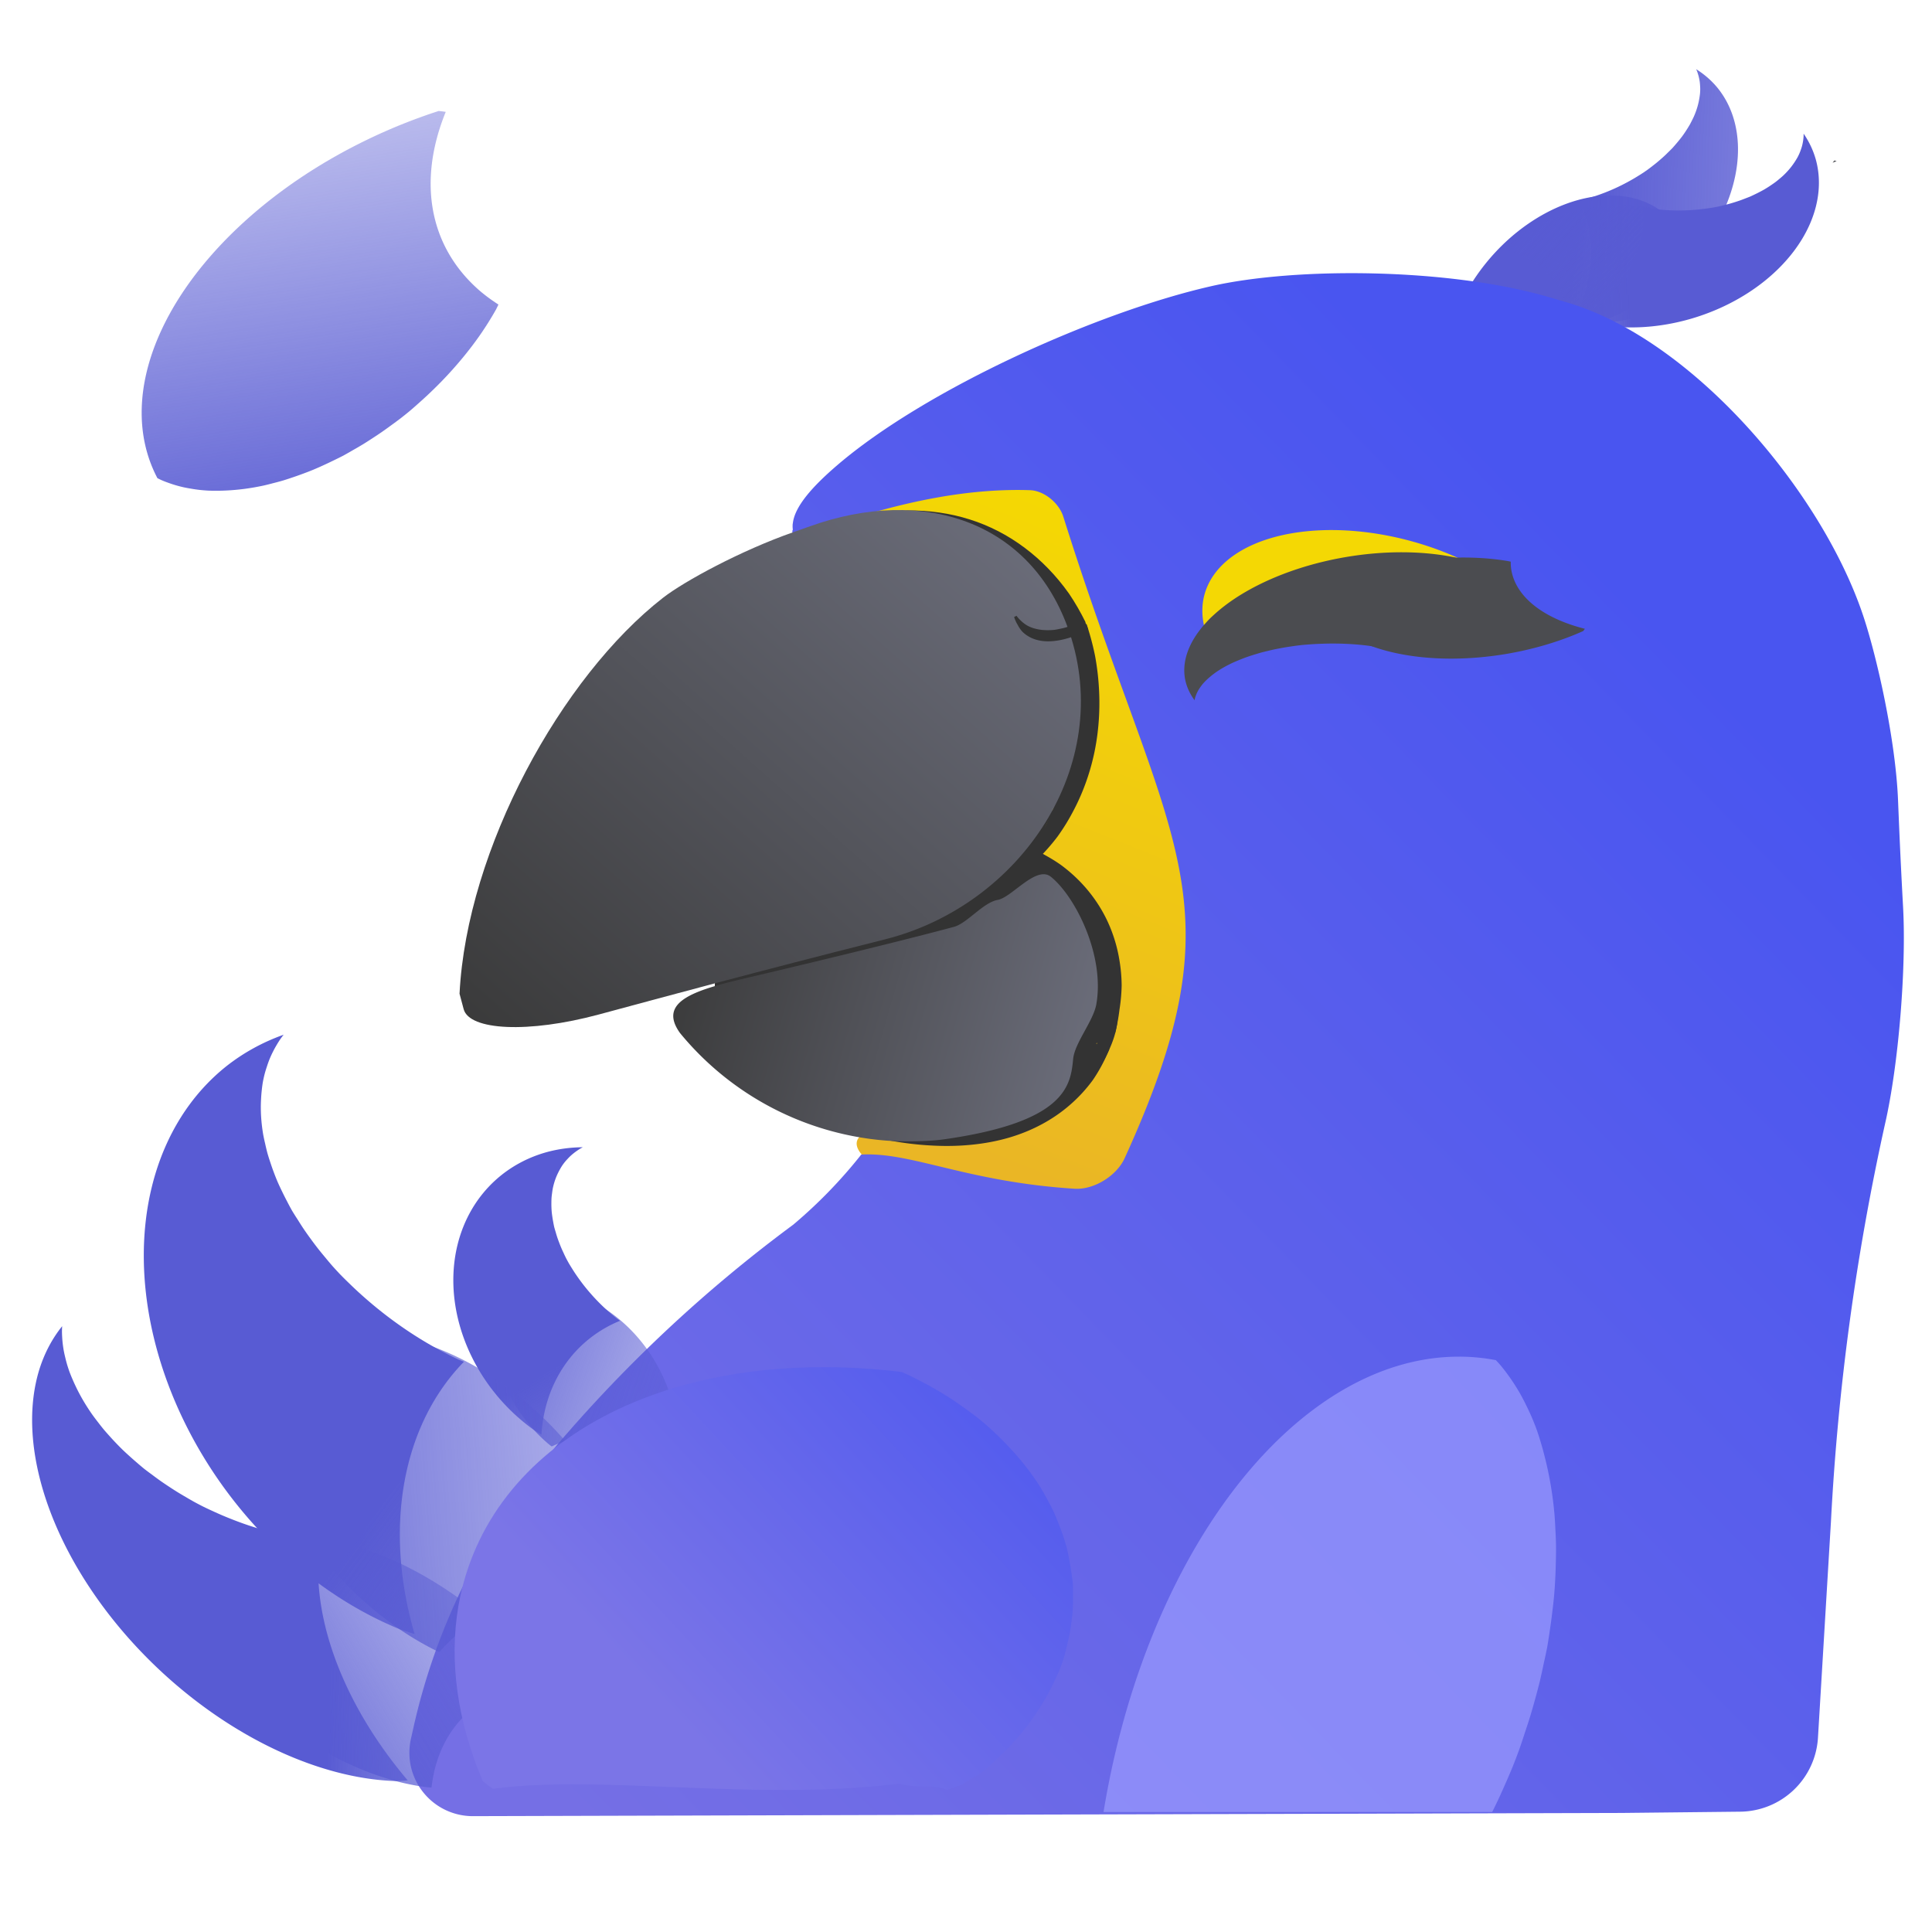 <?xml version="1.0" encoding="UTF-8" standalone="no"?>
<!-- Created with Inkscape (http://www.inkscape.org/) -->

<svg
   width="128"
   height="128"
   viewBox="0 0 128 128"
   version="1.1"
   id="svg2486"
   inkscape:version="1.2.1 (9c6d41e410, 2022-07-14)"
   sodipodi:docname="favicon-araras128px.svg"
   xmlns:inkscape="http://www.inkscape.org/namespaces/inkscape"
   xmlns:sodipodi="http://sodipodi.sourceforge.net/DTD/sodipodi-0.dtd"
   xmlns:xlink="http://www.w3.org/1999/xlink"
   xmlns="http://www.w3.org/2000/svg"
   xmlns:svg="http://www.w3.org/2000/svg">
  <sodipodi:namedview
     id="namedview2488"
     pagecolor="#ffffff"
     bordercolor="#000000"
     borderopacity="0.25"
     inkscape:showpageshadow="2"
     inkscape:pageopacity="0.0"
     inkscape:pagecheckerboard="0"
     inkscape:deskcolor="#d1d1d1"
     inkscape:document-units="mm"
     showgrid="false"
     inkscape:zoom="5.9651515"
     inkscape:cx="68.397257"
     inkscape:cy="63.368047"
     inkscape:window-width="1920"
     inkscape:window-height="1017"
     inkscape:window-x="-8"
     inkscape:window-y="-8"
     inkscape:window-maximized="1"
     inkscape:current-layer="g2234" />
  <defs
     id="defs2483">
    <linearGradient
       inkscape:collect="always"
       xlink:href="#linearGradient18921"
       id="linearGradient2262"
       gradientUnits="userSpaceOnUse"
       x1="67.74"
       y1="83.687"
       x2="92.516"
       y2="83.377" />
    <linearGradient
       inkscape:collect="always"
       id="linearGradient18921">
      <stop
         style="stop-color:#585bd3;stop-opacity:1;"
         offset="0"
         id="stop18917" />
      <stop
         style="stop-color:#585bd3;stop-opacity:0;"
         offset="1"
         id="stop18919" />
    </linearGradient>
    <linearGradient
       inkscape:collect="always"
       xlink:href="#linearGradient18921"
       id="linearGradient2258"
       gradientUnits="userSpaceOnUse"
       x1="67.74"
       y1="83.687"
       x2="99.593"
       y2="80.451" />
    <linearGradient
       inkscape:collect="always"
       xlink:href="#linearGradient18921"
       id="linearGradient2270"
       gradientUnits="userSpaceOnUse"
       x1="72.69"
       y1="86.809"
       x2="58.459"
       y2="84.219" />
    <linearGradient
       inkscape:collect="always"
       xlink:href="#linearGradient18921"
       id="linearGradient2266"
       gradientUnits="userSpaceOnUse"
       x1="67.305"
       y1="85.854"
       x2="59.869"
       y2="90.267" />
    <linearGradient
       inkscape:collect="always"
       xlink:href="#linearGradient1797"
       id="linearGradient2272"
       gradientUnits="userSpaceOnUse"
       gradientTransform="matrix(0.925,0,0,0.925,-20.275,8.562)"
       x1="62.225"
       y1="113.137"
       x2="68.589"
       y2="97.316" />
    <linearGradient
       inkscape:collect="always"
       id="linearGradient1797">
      <stop
         style="stop-color:#eab625;stop-opacity:1;"
         offset="0"
         id="stop1793" />
      <stop
         style="stop-color:#f5db00;stop-opacity:1;"
         offset="1"
         id="stop1795" />
    </linearGradient>
    <pattern
       inkscape:collect="always"
       xlink:href="#pattern10284"
       id="pattern2314"
       patternTransform="matrix(8.765,3.5020421e-8,-4.3257642e-8,8.585,83.745,-115.728)" />
    <pattern
       inkscape:collect="always"
       xlink:href="#pattern21758"
       id="pattern10284"
       patternTransform="matrix(8.765,3.5020421e-8,-4.3257642e-8,8.585,80.534,-106.918)" />
    <pattern
       inkscape:collect="always"
       xlink:href="#Polkadots-medwhite"
       id="pattern21758"
       patternTransform="matrix(8.765,3.5020421e-8,-4.3257642e-8,8.585,85.302,-133.639)" />
    <pattern
       inkscape:collect="always"
       patternUnits="userSpaceOnUse"
       width="10"
       height="10"
       patternTransform="translate(0,0) scale(10,10)"
       id="Polkadots-medwhite"
       inkscape:stockid="Polka dots, medium white">
      <circle
         style="fill:white;stroke:none"
         cx="2.567"
         cy="0.810"
         r="0.15"
         id="circle20354" />
      <circle
         style="fill:white;stroke:none"
         cx="3.048"
         cy="2.33"
         r="0.15"
         id="circle20356" />
      <circle
         style="fill:white;stroke:none"
         cx="4.418"
         cy="2.415"
         r="0.15"
         id="circle20358" />
      <circle
         style="fill:white;stroke:none"
         cx="1.844"
         cy="3.029"
         r="0.15"
         id="circle20360" />
      <circle
         style="fill:white;stroke:none"
         cx="6.08"
         cy="1.363"
         r="0.15"
         id="circle20362" />
      <circle
         style="fill:white;stroke:none"
         cx="5.819"
         cy="4.413"
         r="0.15"
         id="circle20364" />
      <circle
         style="fill:white;stroke:none"
         cx="4.305"
         cy="4.048"
         r="0.15"
         id="circle20366" />
      <circle
         style="fill:white;stroke:none"
         cx="5.541"
         cy="3.045"
         r="0.15"
         id="circle20368" />
      <circle
         style="fill:white;stroke:none"
         cx="4.785"
         cy="5.527"
         r="0.15"
         id="circle20370" />
      <circle
         style="fill:white;stroke:none"
         cx="2.667"
         cy="5.184"
         r="0.15"
         id="circle20372" />
      <circle
         style="fill:white;stroke:none"
         cx="7.965"
         cy="1.448"
         r="0.15"
         id="circle20374" />
      <circle
         style="fill:white;stroke:none"
         cx="7.047"
         cy="5.049"
         r="0.15"
         id="circle20376" />
      <circle
         style="fill:white;stroke:none"
         cx="4.340"
         cy="0.895"
         r="0.15"
         id="circle20378" />
      <circle
         style="fill:white;stroke:none"
         cx="7.125"
         cy="0.340"
         r="0.15"
         id="circle20380" />
      <circle
         style="fill:white;stroke:none"
         cx="9.550"
         cy="1.049"
         r="0.15"
         id="circle20382" />
      <circle
         style="fill:white;stroke:none"
         cx="7.006"
         cy="2.689"
         r="0.15"
         id="circle20384" />
      <circle
         style="fill:white;stroke:none"
         cx="8.909"
         cy="2.689"
         r="0.15"
         id="circle20386" />
      <circle
         style="fill:white;stroke:none"
         cx="9.315"
         cy="4.407"
         r="0.15"
         id="circle20388" />
      <circle
         style="fill:white;stroke:none"
         cx="7.820"
         cy="3.870"
         r="0.15"
         id="circle20390" />
      <circle
         style="fill:white;stroke:none"
         cx="8.270"
         cy="5.948"
         r="0.15"
         id="circle20392" />
      <circle
         style="fill:white;stroke:none"
         cx="7.973"
         cy="7.428"
         r="0.15"
         id="circle20394" />
      <circle
         style="fill:white;stroke:none"
         cx="9.342"
         cy="8.072"
         r="0.15"
         id="circle20396" />
      <circle
         style="fill:white;stroke:none"
         cx="8.206"
         cy="9.315"
         r="0.15"
         id="circle20398" />
      <circle
         style="fill:white;stroke:none"
         cx="9.682"
         cy="9.475"
         r="0.15"
         id="circle20400" />
      <circle
         style="fill:white;stroke:none"
         cx="9.688"
         cy="6.186"
         r="0.15"
         id="circle20402" />
      <circle
         style="fill:white;stroke:none"
         cx="3.379"
         cy="6.296"
         r="0.15"
         id="circle20404" />
      <circle
         style="fill:white;stroke:none"
         cx="2.871"
         cy="8.204"
         r="0.15"
         id="circle20406" />
      <circle
         style="fill:white;stroke:none"
         cx="4.59"
         cy="8.719"
         r="0.15"
         id="circle20408" />
      <circle
         style="fill:white;stroke:none"
         cx="3.181"
         cy="9.671"
         r="0.15"
         id="circle20410" />
      <circle
         style="fill:white;stroke:none"
         cx="5.734"
         cy="7.315"
         r="0.15"
         id="circle20412" />
      <circle
         style="fill:white;stroke:none"
         cx="6.707"
         cy="6.513"
         r="0.15"
         id="circle20414" />
      <circle
         style="fill:white;stroke:none"
         cx="5.730"
         cy="9.670"
         r="0.15"
         id="circle20416" />
      <circle
         style="fill:white;stroke:none"
         cx="6.535"
         cy="8.373"
         r="0.15"
         id="circle20418" />
      <circle
         style="fill:white;stroke:none"
         cx="4.37"
         cy="7.154"
         r="0.15"
         id="circle20420" />
      <circle
         style="fill:white;stroke:none"
         cx="0.622"
         cy="7.25"
         r="0.15"
         id="circle20422" />
      <circle
         style="fill:white;stroke:none"
         cx="0.831"
         cy="5.679"
         r="0.15"
         id="circle20424" />
      <circle
         style="fill:white;stroke:none"
         cx="1.257"
         cy="8.519"
         r="0.15"
         id="circle20426" />
      <circle
         style="fill:white;stroke:none"
         cx="1.989"
         cy="6.877"
         r="0.15"
         id="circle20428" />
      <circle
         style="fill:white;stroke:none"
         cx="0.374"
         cy="3.181"
         r="0.15"
         id="circle20430" />
      <circle
         style="fill:white;stroke:none"
         cx="1.166"
         cy="1.664"
         r="0.15"
         id="circle20432" />
      <circle
         style="fill:white;stroke:none"
         cx="1.151"
         cy="0.093"
         r="0.15"
         id="circle20434" />
      <circle
         style="fill:white;stroke:none"
         cx="1.151"
         cy="10.093"
         r="0.15"
         id="circle20436" />
      <circle
         style="fill:white;stroke:none"
         cx="1.302"
         cy="4.451"
         r="0.15"
         id="circle20438" />
      <circle
         style="fill:white;stroke:none"
         cx="3.047"
         cy="3.763"
         r="0.15"
         id="circle20440" />
    </pattern>
    <inkscape:path-effect
       effect="fillet_chamfer"
       id="path-effect2238"
       is_visible="true"
       lpeversion="1"
       nodesatellites_param="F,0,0,1,0,0.658,0,1 @ F,0,0,1,0,0.905,0,1 @ F,0,0,1,0,0.448,0,1 @ F,0,0,1,0,1.765,0,1 @ F,0,0,1,0,0.608,0,1 @ F,0,0,1,0,2.212,0,1 @ F,0,0,1,0,0.768,0,1 @ F,0,0,1,0,1.415,0,1 @ F,0,0,1,0,0.841,0,1 @ F,0,0,1,0,0.454,0,1 @ F,0,0,1,0,1.398,0,1 @ F,0,0,1,0,0.609,0,1"
       unit="px"
       method="auto"
       mode="F"
       radius="0"
       chamfer_steps="1"
       flexible="false"
       use_knot_distance="true"
       apply_no_radius="true"
       apply_with_radius="true"
       only_selected="false"
       hide_knots="false" />
    <linearGradient
       inkscape:collect="always"
       xlink:href="#linearGradient10028"
       id="linearGradient2274"
       gradientUnits="userSpaceOnUse"
       gradientTransform="matrix(0.925,0,0,0.939,-21.218,7.554)"
       x1="75.788"
       y1="94.013"
       x2="47.68"
       y2="121.855" />
    <linearGradient
       inkscape:collect="always"
       id="linearGradient10028">
      <stop
         style="stop-color:#4955f0;stop-opacity:1;"
         offset="0"
         id="stop10024" />
      <stop
         style="stop-color:#756fe5;stop-opacity:1;"
         offset="1"
         id="stop10026" />
    </linearGradient>
    <inkscape:path-effect
       effect="fillet_chamfer"
       id="path-effect2242"
       is_visible="true"
       lpeversion="1"
       nodesatellites_param="F,0,0,1,0,0.137,0,1 @ F,0,0,1,0,4.84,0,1 @ F,0,0,1,0,4.267,0,1 @ F,0,0,1,0,5.432,0,1 @ F,0,0,1,0,2.513,0,1 @ F,0,0,1,0,2.513,0,1 @ F,0,0,1,0,5.049,0,1 @ F,0,0,1,0,1.675,0,1 @ F,0,0,1,0,0,0,1 @ F,0,0,1,0,1.813,0,1 @ F,0,0,1,0,3.592,0,1 @ F,0,0,1,0,3.741,0,1 @ F,0,0,1,0,2.831,0,1 @ F,0,0,1,0,0,0,1 @ F,0,0,1,0,0.804,0,1 @ F,0,0,1,0,0.59,0,1 @ F,0,0,1,0,0,0,1"
       unit="px"
       method="auto"
       mode="F"
       radius="0"
       chamfer_steps="1"
       flexible="false"
       use_knot_distance="true"
       apply_no_radius="true"
       apply_with_radius="true"
       only_selected="false"
       hide_knots="false" />
    <pattern
       inkscape:collect="always"
       xlink:href="#pattern10376"
       id="pattern2316"
       patternTransform="matrix(8.765,3.5020421e-8,-4.3257642e-8,8.585,81.048,-113.721)" />
    <pattern
       inkscape:collect="always"
       xlink:href="#pattern21758"
       id="pattern10376"
       patternTransform="matrix(8.765,3.5020421e-8,-4.3257642e-8,8.585,77.837,-104.911)" />
    <pattern
       inkscape:collect="always"
       xlink:href="#Polkadots-medwhite"
       id="pattern2233"
       patternTransform="matrix(8.765,3.5020421e-8,-4.3257642e-8,8.585,85.302,-133.639)" />
    <linearGradient
       inkscape:collect="always"
       xlink:href="#linearGradient4192"
       id="linearGradient2278"
       gradientUnits="userSpaceOnUse"
       gradientTransform="matrix(0.624,-0.167,0.167,0.624,-28.372,29.379)"
       x1="74.125"
       y1="129.375"
       x2="50.375"
       y2="145" />
    <linearGradient
       inkscape:collect="always"
       id="linearGradient4192">
      <stop
         style="stop-color:#6e707e;stop-opacity:1;"
         offset="0"
         id="stop4188" />
      <stop
         style="stop-color:#393939;stop-opacity:1;"
         offset="1"
         id="stop4190" />
    </linearGradient>
    <inkscape:path-effect
       effect="fillet_chamfer"
       id="path-effect2246"
       is_visible="true"
       lpeversion="1"
       nodesatellites_param="F,0,0,1,0,4.993,0,1 @ F,0,0,1,0,2.306,0,1 @ F,0,0,1,0,5.988,0,1 @ F,0,0,1,0,0.364,0,1 @ F,0,0,1,0,3.017,0,1 @ F,0,0,1,0,5.811,0,1"
       unit="px"
       method="auto"
       mode="F"
       radius="0"
       chamfer_steps="1"
       flexible="false"
       use_knot_distance="true"
       apply_no_radius="true"
       apply_with_radius="true"
       only_selected="false"
       hide_knots="false" />
    <linearGradient
       inkscape:collect="always"
       xlink:href="#linearGradient4192"
       id="linearGradient2280"
       gradientUnits="userSpaceOnUse"
       gradientTransform="matrix(0.35,-0.093,-0.126,-0.304,32.011,158.954)"
       x1="74.125"
       y1="129.375"
       x2="50.375"
       y2="145" />
    <inkscape:path-effect
       effect="fillet_chamfer"
       id="path-effect2250"
       is_visible="true"
       lpeversion="1"
       nodesatellites_param="F,0,0,1,0,0.698,0,1 @ F,0,0,1,0,0.663,0,1 @ F,0,0,1,0,2.885,0,1 @ F,0,0,1,0,0.883,0,1 @ F,0,0,1,0,2.228,0,1 @ F,0,0,1,0,1.112,0,1 @ F,0,0,1,0,1.112,0,1"
       unit="px"
       method="auto"
       mode="F"
       radius="0"
       chamfer_steps="1"
       flexible="false"
       use_knot_distance="true"
       apply_no_radius="true"
       apply_with_radius="true"
       only_selected="false"
       hide_knots="false" />
    <linearGradient
       inkscape:collect="always"
       xlink:href="#linearGradient10040"
       id="linearGradient2276"
       gradientUnits="userSpaceOnUse"
       gradientTransform="matrix(2.286,-0.39,1.602,1.514,-261.857,16.921)"
       x1="72.471"
       y1="89.652"
       x2="65.86"
       y2="89.16" />
    <linearGradient
       inkscape:collect="always"
       id="linearGradient10040">
      <stop
         style="stop-color:#4955f0;stop-opacity:1"
         offset="0"
         id="stop10036" />
      <stop
         style="stop-color:#7b75e7;stop-opacity:1;"
         offset="1"
         id="stop10038" />
    </linearGradient>
    <linearGradient
       inkscape:collect="always"
       xlink:href="#linearGradient18921"
       id="linearGradient2379"
       gradientUnits="userSpaceOnUse"
       gradientTransform="matrix(-0.074,1.166,1.364,0.006,-91.332,15.261)"
       x1="72.69"
       y1="86.809"
       x2="58.459"
       y2="84.219" />
    <linearGradient
       inkscape:collect="always"
       xlink:href="#linearGradient18921"
       id="linearGradient3176"
       gradientUnits="userSpaceOnUse"
       x1="67.74"
       y1="83.687"
       x2="92.516"
       y2="83.377" />
    <linearGradient
       inkscape:collect="always"
       xlink:href="#linearGradient18921"
       id="linearGradient3178"
       gradientUnits="userSpaceOnUse"
       x1="67.74"
       y1="83.687"
       x2="92.516"
       y2="83.377" />
    <linearGradient
       inkscape:collect="always"
       xlink:href="#linearGradient18921"
       id="linearGradient3180"
       gradientUnits="userSpaceOnUse"
       x1="72.69"
       y1="86.809"
       x2="58.459"
       y2="84.219" />
    <linearGradient
       inkscape:collect="always"
       xlink:href="#linearGradient18921"
       id="linearGradient3182"
       gradientUnits="userSpaceOnUse"
       x1="67.305"
       y1="85.854"
       x2="59.869"
       y2="90.267" />
    <linearGradient
       inkscape:collect="always"
       xlink:href="#linearGradient18921"
       id="linearGradient3184"
       gradientUnits="userSpaceOnUse"
       x1="72.69"
       y1="86.809"
       x2="58.459"
       y2="84.219" />
    <linearGradient
       inkscape:collect="always"
       xlink:href="#linearGradient18921"
       id="linearGradient3186"
       gradientUnits="userSpaceOnUse"
       x1="72.69"
       y1="86.809"
       x2="58.459"
       y2="84.219" />
    <linearGradient
       inkscape:collect="always"
       xlink:href="#linearGradient18921"
       id="linearGradient3188"
       gradientUnits="userSpaceOnUse"
       x1="72.69"
       y1="86.809"
       x2="58.459"
       y2="84.219" />
    <linearGradient
       inkscape:collect="always"
       xlink:href="#linearGradient18921"
       id="linearGradient3190"
       gradientUnits="userSpaceOnUse"
       x1="67.305"
       y1="85.854"
       x2="59.869"
       y2="90.267" />
    <linearGradient
       inkscape:collect="always"
       xlink:href="#linearGradient18921"
       id="linearGradient3192"
       gradientUnits="userSpaceOnUse"
       x1="72.69"
       y1="86.809"
       x2="58.459"
       y2="84.219" />
    <linearGradient
       inkscape:collect="always"
       xlink:href="#linearGradient18921"
       id="linearGradient3194"
       gradientUnits="userSpaceOnUse"
       x1="72.69"
       y1="86.809"
       x2="58.459"
       y2="84.219" />
    <linearGradient
       inkscape:collect="always"
       xlink:href="#linearGradient18921"
       id="linearGradient3196"
       gradientUnits="userSpaceOnUse"
       x1="72.69"
       y1="86.809"
       x2="58.459"
       y2="84.219" />
    <linearGradient
       inkscape:collect="always"
       xlink:href="#linearGradient18921"
       id="linearGradient3198"
       gradientUnits="userSpaceOnUse"
       x1="67.305"
       y1="85.854"
       x2="59.869"
       y2="90.267" />
    <linearGradient
       inkscape:collect="always"
       xlink:href="#linearGradient18921"
       id="linearGradient3200"
       gradientUnits="userSpaceOnUse"
       x1="72.69"
       y1="86.809"
       x2="58.459"
       y2="84.219" />
    <linearGradient
       inkscape:collect="always"
       xlink:href="#linearGradient18921"
       id="linearGradient3202"
       gradientUnits="userSpaceOnUse"
       x1="72.69"
       y1="86.809"
       x2="58.459"
       y2="84.219" />
    <linearGradient
       inkscape:collect="always"
       xlink:href="#linearGradient18921"
       id="linearGradient3204"
       gradientUnits="userSpaceOnUse"
       x1="72.69"
       y1="86.809"
       x2="58.459"
       y2="84.219" />
    <linearGradient
       inkscape:collect="always"
       xlink:href="#linearGradient18921"
       id="linearGradient3206"
       gradientUnits="userSpaceOnUse"
       x1="72.69"
       y1="86.809"
       x2="58.459"
       y2="84.219" />
  </defs>
  <g
     inkscape:label="Camada 1"
     inkscape:groupmode="layer"
     id="layer1">
    <g
       id="g2234"
       transform="matrix(2.902,0,0,2.902,-47.856,-253.688)">
      <g
         id="g2226">
        <g
           id="g2156"
           transform="matrix(0.564,0.078,-0.078,0.564,21.08,38.449)"
           style="fill:url(#linearGradient2262);fill-opacity:1">
          <g
             id="g2154"
             style="fill:url(#linearGradient3178);fill-opacity:1">
            <path
               id="path2150"
               style="fill:url(#linearGradient3176);fill-opacity:1;stroke-width:23.94"
               d="m 70.862,85.516 a 2.718,4.293 51.052 0 1 0.038,0.071 2.718,4.293 51.052 0 1 0.053,0.12 2.718,4.293 51.052 0 1 0.046,0.126 2.718,4.293 51.052 0 1 0.038,0.129 2.718,4.293 51.052 0 1 0.028,0.136 2.718,4.293 51.052 0 1 0.023,0.137 2.718,4.293 51.052 0 1 0.013,0.144 2.718,4.293 51.052 0 1 0.002,0.148 2.718,4.293 51.052 0 1 -0.005,0.146 2.718,4.293 51.052 0 1 -0.012,0.152 2.718,4.293 51.052 0 1 -0.021,0.155 2.718,4.293 51.052 0 1 -0.029,0.158 2.718,4.293 51.052 0 1 -0.037,0.16 2.718,4.293 51.052 0 1 -0.048,0.159 2.718,4.293 51.052 0 1 -0.054,0.166 2.718,4.293 51.052 0 1 -0.063,0.16 2.718,4.293 51.052 0 1 -0.069,0.162 2.718,4.293 51.052 0 1 -0.078,0.165 2.718,4.293 51.052 0 1 -0.088,0.164 2.718,4.293 51.052 0 1 -0.092,0.161 2.718,4.293 51.052 0 1 -0.098,0.163 2.718,4.293 51.052 0 1 -0.11,0.158 2.718,4.293 51.052 0 1 -0.113,0.159 2.718,4.293 51.052 0 1 -0.119,0.153 2.718,4.293 51.052 0 1 -0.128,0.155 2.718,4.293 51.052 0 1 -0.131,0.148 2.718,4.293 51.052 0 1 -0.137,0.15 2.718,4.293 51.052 0 1 -0.143,0.144 2.718,4.293 51.052 0 1 -0.15,0.138 2.718,4.293 51.052 0 1 -0.151,0.134 2.718,4.293 51.052 0 1 -0.159,0.132 2.718,4.293 51.052 0 1 -0.492,0.364 2.718,4.293 51.052 0 1 -0.514,0.313 2.718,4.293 51.052 0 1 -0.532,0.257 2.718,4.293 51.052 0 1 -0.094,0.034 4.183,5.917 33.074 0 0 -0.258,-0.316 4.183,5.917 33.074 0 0 -3.511,-0.77 2.718,4.293 51.052 0 1 -0.017,-0.119 4.183,5.917 33.074 0 1 1.362,-2.292 4.183,5.917 33.074 0 1 5.849,-2.024 z" />
            <path
               id="path2152"
               style="fill:url(#linearGradient2258);fill-opacity:1;stroke-width:26.638"
               d="m 68.175,90.669 a 4.716,6.498 41.165 0 1 -0.247,0.063 4.716,6.498 41.165 0 0 -0.352,-5.131 2.979,4.851 56.784 0 0 0.11,-0.036 2.979,4.851 56.784 0 0 0.621,-0.276 2.979,4.851 56.784 0 0 0.599,-0.335 2.979,4.851 56.784 0 0 0.573,-0.389 2.979,4.851 56.784 0 0 0.185,-0.141 2.979,4.851 56.784 0 0 0.176,-0.143 2.979,4.851 56.784 0 0 0.174,-0.147 2.979,4.851 56.784 0 0 0.166,-0.153 2.979,4.851 56.784 0 0 0.159,-0.16 2.979,4.851 56.784 0 0 0.152,-0.158 2.979,4.851 56.784 0 0 0.148,-0.166 2.979,4.851 56.784 0 0 0.138,-0.163 2.979,4.851 56.784 0 0 0.131,-0.169 2.979,4.851 56.784 0 0 0.128,-0.168 2.979,4.851 56.784 0 0 0.114,-0.173 2.979,4.851 56.784 0 0 0.107,-0.171 2.979,4.851 56.784 0 0 0.102,-0.174 2.979,4.851 56.784 0 0 0.09,-0.175 2.979,4.851 56.784 0 0 0.08,-0.172 2.979,4.851 56.784 0 0 0.073,-0.17 2.979,4.851 56.784 0 0 0.062,-0.176 2.979,4.851 56.784 0 0 0.055,-0.169 2.979,4.851 56.784 0 0 0.043,-0.17 2.979,4.851 56.784 0 0 0.033,-0.167 2.979,4.851 56.784 0 0 0.023,-0.164 2.979,4.851 56.784 0 0 0.013,-0.161 2.979,4.851 56.784 0 0 0.005,-0.155 2.979,4.851 56.784 0 0 -0.003,-0.157 2.979,4.851 56.784 0 0 -0.016,-0.153 2.979,4.851 56.784 0 0 -0.027,-0.146 2.979,4.851 56.784 0 0 -0.034,-0.143 2.979,4.851 56.784 0 0 -0.045,-0.136 2.979,4.851 56.784 0 0 -0.055,-0.133 2.979,4.851 56.784 0 0 -0.063,-0.127 2.979,4.851 56.784 0 0 -0.045,-0.074 4.716,6.498 41.165 0 1 0.976,0.647 4.716,6.498 41.165 0 1 -0.973,8.052 4.716,6.498 41.165 0 1 -3.375,2.242 z" />
          </g>
        </g>
        <g
           id="g2164"
           transform="matrix(0.486,0.297,-0.297,0.486,46.575,30.471)"
           style="fill:url(#linearGradient3186);fill-opacity:1">
          <g
             id="g2162"
             style="fill:url(#linearGradient3184);fill-opacity:1">
            <path
               id="path2158"
               style="fill:url(#linearGradient3180);fill-opacity:1;stroke-width:23.94"
               d="m 70.862,85.516 a 2.718,4.293 51.052 0 1 0.038,0.071 2.718,4.293 51.052 0 1 0.053,0.12 2.718,4.293 51.052 0 1 0.046,0.126 2.718,4.293 51.052 0 1 0.038,0.129 2.718,4.293 51.052 0 1 0.028,0.136 2.718,4.293 51.052 0 1 0.023,0.137 2.718,4.293 51.052 0 1 0.013,0.144 2.718,4.293 51.052 0 1 0.002,0.148 2.718,4.293 51.052 0 1 -0.005,0.146 2.718,4.293 51.052 0 1 -0.012,0.152 2.718,4.293 51.052 0 1 -0.021,0.155 2.718,4.293 51.052 0 1 -0.029,0.158 2.718,4.293 51.052 0 1 -0.037,0.16 2.718,4.293 51.052 0 1 -0.048,0.159 2.718,4.293 51.052 0 1 -0.054,0.166 2.718,4.293 51.052 0 1 -0.063,0.16 2.718,4.293 51.052 0 1 -0.069,0.162 2.718,4.293 51.052 0 1 -0.078,0.165 2.718,4.293 51.052 0 1 -0.088,0.164 2.718,4.293 51.052 0 1 -0.092,0.161 2.718,4.293 51.052 0 1 -0.098,0.163 2.718,4.293 51.052 0 1 -0.11,0.158 2.718,4.293 51.052 0 1 -0.113,0.159 2.718,4.293 51.052 0 1 -0.119,0.153 2.718,4.293 51.052 0 1 -0.128,0.155 2.718,4.293 51.052 0 1 -0.131,0.148 2.718,4.293 51.052 0 1 -0.137,0.15 2.718,4.293 51.052 0 1 -0.143,0.144 2.718,4.293 51.052 0 1 -0.15,0.138 2.718,4.293 51.052 0 1 -0.151,0.134 2.718,4.293 51.052 0 1 -0.159,0.132 2.718,4.293 51.052 0 1 -0.492,0.364 2.718,4.293 51.052 0 1 -0.514,0.313 2.718,4.293 51.052 0 1 -0.532,0.257 2.718,4.293 51.052 0 1 -0.094,0.034 4.183,5.917 33.074 0 0 -0.258,-0.316 4.183,5.917 33.074 0 0 -3.511,-0.77 2.718,4.293 51.052 0 1 -0.017,-0.119 4.183,5.917 33.074 0 1 1.362,-2.292 4.183,5.917 33.074 0 1 5.849,-2.024 z" />
            <path
               id="path2160"
               style="fill:url(#linearGradient3182);fill-opacity:1;stroke-width:26.638"
               d="m 68.175,90.669 a 4.716,6.498 41.165 0 1 -0.247,0.063 4.716,6.498 41.165 0 0 -0.352,-5.131 2.979,4.851 56.784 0 0 0.11,-0.036 2.979,4.851 56.784 0 0 0.621,-0.276 2.979,4.851 56.784 0 0 0.599,-0.335 2.979,4.851 56.784 0 0 0.573,-0.389 2.979,4.851 56.784 0 0 0.185,-0.141 2.979,4.851 56.784 0 0 0.176,-0.143 2.979,4.851 56.784 0 0 0.174,-0.147 2.979,4.851 56.784 0 0 0.166,-0.153 2.979,4.851 56.784 0 0 0.159,-0.16 2.979,4.851 56.784 0 0 0.152,-0.158 2.979,4.851 56.784 0 0 0.148,-0.166 2.979,4.851 56.784 0 0 0.138,-0.163 2.979,4.851 56.784 0 0 0.131,-0.169 2.979,4.851 56.784 0 0 0.128,-0.168 2.979,4.851 56.784 0 0 0.114,-0.173 2.979,4.851 56.784 0 0 0.107,-0.171 2.979,4.851 56.784 0 0 0.102,-0.174 2.979,4.851 56.784 0 0 0.09,-0.175 2.979,4.851 56.784 0 0 0.08,-0.172 2.979,4.851 56.784 0 0 0.073,-0.17 2.979,4.851 56.784 0 0 0.062,-0.176 2.979,4.851 56.784 0 0 0.055,-0.169 2.979,4.851 56.784 0 0 0.043,-0.17 2.979,4.851 56.784 0 0 0.033,-0.167 2.979,4.851 56.784 0 0 0.023,-0.164 2.979,4.851 56.784 0 0 0.013,-0.161 2.979,4.851 56.784 0 0 0.005,-0.155 2.979,4.851 56.784 0 0 -0.003,-0.157 2.979,4.851 56.784 0 0 -0.016,-0.153 2.979,4.851 56.784 0 0 -0.027,-0.146 2.979,4.851 56.784 0 0 -0.034,-0.143 2.979,4.851 56.784 0 0 -0.045,-0.136 2.979,4.851 56.784 0 0 -0.055,-0.133 2.979,4.851 56.784 0 0 -0.063,-0.127 2.979,4.851 56.784 0 0 -0.045,-0.074 4.716,6.498 41.165 0 1 0.976,0.647 4.716,6.498 41.165 0 1 -0.973,8.052 4.716,6.498 41.165 0 1 -3.375,2.242 z" />
          </g>
        </g>
        <path
           style="fill:url(#linearGradient2272);fill-opacity:1;stroke-width:0.925"
           d="m 34.699,99.544 c 8.053,11.073 3.091,9.306 2.3,13.771 -1.873,-0.483 -1.433,1.888 5.495,1.277 l 2.382,-1.186 2.562,-4.807 -6.097,-10.596 -3.81,0.222 z"
           id="path2166"
           sodipodi:nodetypes="cccccccc" />
        <path
           id="path2168"
           style="fill:#333333;fill-opacity:1;stroke-width:56.841"
           d="m 41.022,112.529 a 2.135,4.852 60.664 0 0 0.314,-0.383 2.135,4.852 60.664 0 0 0.277,-0.387 2.135,4.852 60.664 0 0 0.202,-0.38 2.135,4.852 60.664 0 0 0.131,-0.355 2.135,4.852 60.664 0 0 0.06,-0.338 2.135,4.852 60.664 0 0 -0.016,-0.307 2.135,4.852 60.664 0 0 -0.088,-0.266 2.135,4.852 60.664 0 0 -0.16,-0.229 2.135,4.852 60.664 0 0 -0.238,-0.178 2.135,4.852 60.664 0 0 -0.395,0.478 2.093,4.949 58.064 0 1 0.051,0.033 2.093,4.949 58.064 0 1 0.106,0.093 2.093,4.949 58.064 0 1 0.089,0.103 2.093,4.949 58.064 0 1 0.078,0.112 2.093,4.949 58.064 0 1 0.055,0.129 2.093,4.949 58.064 0 1 0.044,0.133 2.093,4.949 58.064 0 1 0.017,0.148 2.093,4.949 58.064 0 1 -2.33e-4,0.159 2.093,4.949 58.064 0 1 -0.016,0.161 2.093,4.949 58.064 0 1 -0.033,0.168 2.093,4.949 58.064 0 1 -0.05,0.179 2.093,4.949 58.064 0 1 -0.071,0.188 2.093,4.949 58.064 0 1 -0.093,0.193 2.093,4.949 58.064 0 1 -0.109,0.195 2.093,4.949 58.064 0 1 -0.12,0.196 2.093,4.949 58.064 0 1 -0.083,0.123 2.135,4.852 60.664 0 0 0.051,0.034 z" />
        <rect
           style="fill:#333333;fill-opacity:1;stroke:url(#pattern2314);stroke-width:8.675;stroke-opacity:1"
           id="rect2170"
           width="2.709"
           height="1.371"
           x="116.597"
           y="-30.342"
           ry="0.686"
           transform="matrix(0.106,0.994,-0.969,0.246,0,0)"
           inkscape:transform-center-y="-3.9343405"
           inkscape:transform-center-x="-9.1202957" />
        <path
           style="fill:#585bd3;fill-opacity:1;stroke-width:0.925"
           d="m 31.246,127.582 4.671,-5.784 a 0.709,0.709 0.857 0 1 1.116,0.017 0.392,0.392 0.148 0 0 0.563,0.001 l 2.122,-1.715 a 2.166,2.166 0.221 0 1 2.736,0.011 0.692,0.692 177.513 0 0 0.898,-0.039 l 1.476,-1.314 a 1.243,1.243 18.971 0 1 2.05,0.705 l 0.261,1.427 a 0.64,0.64 29.422 0 0 0.856,0.483 0.958,0.958 36.938 0 1 1.255,0.944 l 0.008,0.78 a 0.599,0.599 34.833 0 0 0.801,0.557 l 0.193,-0.069 a 0.285,0.285 38.124 0 1 0.38,0.298 l -0.123,1.17 a 8.82,8.82 104.986 0 1 -0.714,2.667 0.837,0.837 151.57 0 1 -0.804,0.435 l -17.502,-0.059 a 0.316,0.316 64.558 0 1 -0.245,-0.514 z"
           id="path2172"
           inkscape:original-d="m 30.832625,128.09426 5.652616,-6.99972 0.762411,1.00415 3.842598,-3.10566 1.808522,1.48485 3.58145,-3.18967 0.797542,4.3584 1.958695,-0.74349 0.03181,3.03616 1.411719,-0.5064 -0.315487,3.01085 -0.762851,1.71419 z"
           inkscape:path-effect="#path-effect2238" />
        <path
           style="fill:url(#linearGradient2274);fill-opacity:1;stroke-width:0.932"
           d="m 34.591,99.37 c 0.039,-0.384 0.442,-0.841 1.016,-1.333 2.028,-1.738 5.938,-3.497 8.544,-4.087 1.939,-0.439 5.389,-0.411 7.654,0.238 0.16,0.046 0.32,0.093 0.481,0.141 2.869,0.857 5.802,4.316 6.747,7.163 0.311,0.937 0.734,2.812 0.79,4.197 0.022,0.53 0.05,1.254 0.115,2.44 0.076,1.386 -0.102,3.604 -0.414,4.957 a 55.111,55.111 97.733 0 0 -1.233,9.076 l -0.296,4.928 a 1.797,1.797 136.417 0 1 -1.775,1.689 l -2.716,0.029 -26.216,0.073 a 1.447,1.447 51.246 0 1 -1.416,-1.764 l 0.062,-0.277 a 14.571,14.571 116.501 0 1 3.113,-6.243 l 0.123,-0.145 a 32.379,32.379 136.941 0 1 5.43,-5.074 11.068,11.068 134.134 0 0 1.553,-1.601 c 1.154,-0.062 2.402,0.624 4.869,0.78 0.443,0.028 0.961,-0.294 1.145,-0.698 2.73,-5.99 1.003,-6.997 -1.401,-14.646 -0.098,-0.311 -0.438,-0.594 -0.763,-0.604 -2.98,-0.097 -5.617,1.404 -5.412,0.899 0,-5e-6 -0.01,-0.062 -0.002,-0.137 z"
           id="path2174"
           sodipodi:nodetypes="cccccccccccccccccc"
           inkscape:original-d="m 34.59273,99.507414 c -0.15839,-1.106979 3.238736,-2.93593 4.858105,-4.403895 1.358473,-0.416796 4.783916,-1.176992 8.212509,-1.937713 2.863125,0.614632 6.945323,1.641958 9.658374,3.170803 l 2.273691,6.852381 c 0.3192,2.30081 0.10398,1.42092 0.492446,7.4489 l -1.493777,6.4851 -0.699147,11.63869 -4.390295,0.0463 -28.029173,0.0777 1.246217,-5.55174 4.871135,-5.73359 3.346923,-2.47378 1.214526,-1.35053 c 1.272636,-0.068 2.660491,0.77364 5.67275,0.80991 3.280281,-6.8028 1.354377,-7.45754 -1.233873,-15.93707 -3.211314,-0.343097 -6.219653,1.39652 -6.000411,0.858543 z"
           inkscape:path-effect="#path-effect2242" />
        <path
           id="path2178"
           style="fill:#4b4c50;fill-opacity:1;stroke-width:14.132"
           d="m 58.329,91.134 a 1.344,3.025 88.542 0 0 0.04,-0.052 2.114,4.08 80.299 0 0 0.051,0.014 2.114,4.08 80.299 0 1 -0.091,0.038 z" />
        <path
           id="path2180"
           style="fill:#f4d804;fill-opacity:1;stroke-width:15.452"
           d="m 50.955,100.851 a 4.244,2.429 15.427 0 1 0.123,0.105 4.244,2.429 15.427 0 0 -2.566,1.339 3.179,1.53 24.413 0 0 -0.059,-0.045 3.179,1.53 24.413 0 0 -0.371,-0.237 3.179,1.53 24.413 0 0 -0.395,-0.213 3.179,1.53 24.413 0 0 -0.413,-0.188 3.179,1.53 24.413 0 0 -0.141,-0.057 3.179,1.53 24.413 0 0 -0.139,-0.052 3.179,1.53 24.413 0 0 -0.14,-0.051 3.179,1.53 24.413 0 0 -0.141,-0.045 3.179,1.53 24.413 0 0 -0.142,-0.04 3.179,1.53 24.413 0 0 -0.139,-0.037 3.179,1.53 24.413 0 0 -0.141,-0.034 3.179,1.53 24.413 0 0 -0.136,-0.03 3.179,1.53 24.413 0 0 -0.137,-0.025 3.179,1.53 24.413 0 0 -0.135,-0.023 3.179,1.53 24.413 0 0 -0.132,-0.015 3.179,1.53 24.413 0 0 -0.129,-0.013 3.179,1.53 24.413 0 0 -0.128,-0.01 3.179,1.53 24.413 0 0 -0.125,-0.004 3.179,1.53 24.413 0 0 -0.119,6.3e-4 3.179,1.53 24.413 0 0 -0.116,0.004 3.179,1.53 24.413 0 0 -0.115,0.01 3.179,1.53 24.413 0 0 -0.109,0.012 3.179,1.53 24.413 0 0 -0.105,0.018 3.179,1.53 24.413 0 0 -0.1,0.022 3.179,1.53 24.413 0 0 -0.095,0.026 3.179,1.53 24.413 0 0 -0.09,0.03 3.179,1.53 24.413 0 0 -0.083,0.033 3.179,1.53 24.413 0 0 -0.081,0.037 3.179,1.53 24.413 0 0 -0.074,0.043 3.179,1.53 24.413 0 0 -0.066,0.046 3.179,1.53 24.413 0 0 -0.063,0.049 3.179,1.53 24.413 0 0 -0.055,0.053 3.179,1.53 24.413 0 0 -0.05,0.057 3.179,1.53 24.413 0 0 -0.044,0.059 3.179,1.53 24.413 0 0 -0.023,0.039 4.244,2.429 15.427 0 1 -0.016,-0.619 4.244,2.429 15.427 0 1 4.583,-1.365 4.244,2.429 15.427 0 1 2.408,1.118 z" />
        <path
           id="path2182"
           style="fill:#4b4c50;fill-opacity:1;stroke-width:14.132"
           d="m 46.738,101.443 a 1.344,3.025 88.542 0 1 0.007,-0.04 1.344,3.025 88.542 0 1 0.02,-0.063 1.344,3.025 88.542 0 1 0.026,-0.064 1.344,3.025 88.542 0 1 0.032,-0.062 1.344,3.025 88.542 0 1 0.04,-0.062 1.344,3.025 88.542 0 1 0.044,-0.061 1.344,3.025 88.542 0 1 0.053,-0.061 1.344,3.025 88.542 0 1 0.06,-0.06 1.344,3.025 88.542 0 1 0.064,-0.057 1.344,3.025 88.542 0 1 0.07,-0.057 1.344,3.025 88.542 0 1 0.076,-0.056 1.344,3.025 88.542 0 1 0.082,-0.054 1.344,3.025 88.542 0 1 0.088,-0.053 1.344,3.025 88.542 0 1 0.093,-0.05 1.344,3.025 88.542 0 1 0.1,-0.05 1.344,3.025 88.542 0 1 0.103,-0.045 1.344,3.025 88.542 0 1 0.107,-0.044 1.344,3.025 88.542 0 1 0.113,-0.043 1.344,3.025 88.542 0 1 0.118,-0.04 1.344,3.025 88.542 0 1 0.12,-0.037 1.344,3.025 88.542 0 1 0.123,-0.036 1.344,3.025 88.542 0 1 0.128,-0.031 1.344,3.025 88.542 0 1 0.13,-0.031 1.344,3.025 88.542 0 1 0.131,-0.026 1.344,3.025 88.542 0 1 0.137,-0.025 1.344,3.025 88.542 0 1 0.136,-0.021 1.344,3.025 88.542 0 1 0.14,-0.02 1.344,3.025 88.542 0 1 0.141,-0.016 1.344,3.025 88.542 0 1 0.142,-0.011 1.344,3.025 88.542 0 1 0.142,-0.009 1.344,3.025 88.542 0 1 0.145,-0.007 1.344,3.025 88.542 0 1 0.432,-0.002 1.344,3.025 88.542 0 1 0.423,0.025 1.344,3.025 88.542 0 1 0.41,0.053 1.344,3.025 88.542 0 1 0.067,0.014 2.114,4.08 80.299 0 0 0.015,0.201 2.114,4.08 80.299 0 0 1.678,1.332 1.344,3.025 88.542 0 1 -0.04,0.052 2.114,4.08 80.299 0 1 -1.728,0.517 2.114,4.08 80.299 0 1 -4.171,-0.899 z" />
        <path
           id="path2184"
           style="fill:#4b4c50;fill-opacity:1;stroke-width:14.132"
           d="m 49.718,100.152 a 2.114,4.08 80.299 0 1 0.145,0.039 2.114,4.08 80.299 0 0 -1.857,2.014 1.344,3.025 88.542 0 0 -0.067,-0.014 1.344,3.025 88.542 0 0 -0.41,-0.053 1.344,3.025 88.542 0 0 -0.423,-0.025 1.344,3.025 88.542 0 0 -0.432,0.002 1.344,3.025 88.542 0 0 -0.145,0.006 1.344,3.025 88.542 0 0 -0.142,0.009 1.344,3.025 88.542 0 0 -0.142,0.011 1.344,3.025 88.542 0 0 -0.141,0.016 1.344,3.025 88.542 0 0 -0.14,0.02 1.344,3.025 88.542 0 0 -0.136,0.021 1.344,3.025 88.542 0 0 -0.137,0.025 1.344,3.025 88.542 0 0 -0.131,0.026 1.344,3.025 88.542 0 0 -0.13,0.031 1.344,3.025 88.542 0 0 -0.128,0.031 1.344,3.025 88.542 0 0 -0.123,0.036 1.344,3.025 88.542 0 0 -0.12,0.037 1.344,3.025 88.542 0 0 -0.118,0.04 1.344,3.025 88.542 0 0 -0.113,0.043 1.344,3.025 88.542 0 0 -0.107,0.044 1.344,3.025 88.542 0 0 -0.103,0.045 1.344,3.025 88.542 0 0 -0.1,0.05 1.344,3.025 88.542 0 0 -0.093,0.05 1.344,3.025 88.542 0 0 -0.088,0.053 1.344,3.025 88.542 0 0 -0.082,0.054 1.344,3.025 88.542 0 0 -0.076,0.056 1.344,3.025 88.542 0 0 -0.07,0.057 1.344,3.025 88.542 0 0 -0.064,0.057 1.344,3.025 88.542 0 0 -0.06,0.06 1.344,3.025 88.542 0 0 -0.053,0.061 1.344,3.025 88.542 0 0 -0.044,0.061 1.344,3.025 88.542 0 0 -0.04,0.062 1.344,3.025 88.542 0 0 -0.032,0.062 1.344,3.025 88.542 0 0 -0.026,0.064 1.344,3.025 88.542 0 0 -0.02,0.063 1.344,3.025 88.542 0 0 -0.007,0.039 2.114,4.08 80.299 0 1 -0.218,-0.489 2.114,4.08 80.299 0 1 3.654,-2.777 2.114,4.08 80.299 0 1 2.522,0.008 z" />
        <rect
           style="fill:#333333;fill-opacity:1;stroke-width:12.206"
           id="rect2186"
           width="7.606"
           height="1.483"
           x="7.684"
           y="114.075"
           ry="0.741"
           transform="matrix(0.97,-0.243,0.221,0.975,0,0)" />
        <rect
           style="fill:#333333;fill-opacity:1;stroke-width:12.206"
           id="rect2188"
           width="7.606"
           height="1.483"
           x="106.125"
           y="-16.546"
           ry="0.741"
           transform="matrix(0.212,0.977,-0.982,0.19,0,0)" />
        <path
           id="path2190"
           style="fill:#333333;fill-opacity:1;stroke-width:37.148"
           d="m 40.534,105.896 a 1.656,2.673 76.928 0 0 -0.183,0.205 1.656,2.673 76.928 0 0 -0.16,0.215 1.656,2.673 76.928 0 0 -0.114,0.226 1.656,2.673 76.928 0 0 -0.071,0.223 1.656,2.673 76.928 0 0 -0.028,0.225 1.656,2.673 76.928 0 0 0.018,0.219 1.656,2.673 76.928 0 0 0.062,0.205 1.656,2.673 76.928 0 0 0.105,0.194 1.656,2.673 76.928 0 0 0.151,0.174 1.656,2.673 76.928 0 0 0.23,-0.255 1.638,2.701 71.748 0 1 -0.032,-0.034 1.638,2.701 71.748 0 1 -0.067,-0.087 1.638,2.701 71.748 0 1 -0.057,-0.091 1.638,2.701 71.748 0 1 -0.051,-0.095 1.638,2.701 71.748 0 1 -0.037,-0.102 1.638,2.701 71.748 0 1 -0.031,-0.103 1.638,2.701 71.748 0 1 -0.014,-0.108 1.638,2.701 71.748 0 1 -0.004,-0.112 1.638,2.701 71.748 0 1 0.006,-0.11 1.638,2.701 71.748 0 1 0.016,-0.111 1.638,2.701 71.748 0 1 0.026,-0.116 1.638,2.701 71.748 0 1 0.039,-0.117 1.638,2.701 71.748 0 1 0.052,-0.116 1.638,2.701 71.748 0 1 0.062,-0.115 1.638,2.701 71.748 0 1 0.069,-0.113 1.638,2.701 71.748 0 1 0.048,-0.069 1.656,2.673 76.928 0 0 -0.032,-0.034 z" />
        <path
           id="path2192"
           style="fill:#333333;fill-opacity:1;stroke-width:99.152"
           d="m 39.688,107.487 a 5.983,5.269 49.024 0 0 0.492,-0.454 5.983,5.269 49.024 0 0 0.453,-0.514 5.983,5.269 49.024 0 0 0.368,-0.599 5.983,5.269 49.024 0 0 0.28,-0.637 5.983,5.269 49.024 0 0 0.196,-0.694 5.983,5.269 49.024 0 0 0.099,-0.726 5.983,5.269 49.024 0 0 0.004,-0.729 5.983,5.269 49.024 0 0 -0.089,-0.742 5.983,5.269 49.024 0 0 -0.195,-0.73 5.983,5.269 49.024 0 0 -0.618,0.562 5.726,5.505 34.791 0 1 0.043,0.146 5.726,5.505 34.791 0 1 0.081,0.355 5.726,5.505 34.791 0 1 0.059,0.356 5.726,5.505 34.791 0 1 0.043,0.361 5.726,5.505 34.791 0 1 0.012,0.369 5.726,5.505 34.791 0 1 -0.002,0.365 5.726,5.505 34.791 0 1 -0.038,0.362 5.726,5.505 34.791 0 1 -0.061,0.364 5.726,5.505 34.791 0 1 -0.08,0.348 5.726,5.505 34.791 0 1 -0.1,0.341 5.726,5.505 34.791 0 1 -0.123,0.343 5.726,5.505 34.791 0 1 -0.151,0.334 5.726,5.505 34.791 0 1 -0.176,0.316 5.726,5.505 34.791 0 1 -0.195,0.3 5.726,5.505 34.791 0 1 -0.207,0.287 5.726,5.505 34.791 0 1 -0.138,0.17 5.983,5.269 49.024 0 0 0.044,0.146 z" />
        <path
           id="path2194"
           style="fill:#333333;fill-opacity:1;stroke-width:108.113"
           d="m 35.777,99.323 c 0.238,-0.072 0.477,-0.126 0.715,-0.163 0.243,-0.048 0.487,-0.077 0.728,-0.087 0.244,-0.004 0.486,0.013 0.723,0.048 0.233,0.033 0.461,0.085 0.683,0.155 0.227,0.071 0.446,0.162 0.658,0.271 0.211,0.109 0.414,0.237 0.606,0.382 0.189,0.142 0.367,0.299 0.535,0.473 0.169,0.174 0.326,0.364 0.471,0.568 0.14,0.207 0.267,0.427 0.38,0.659 -0.296,0.098 -0.594,0.167 -0.891,0.209 -0.023,-0.046 -0.048,-0.091 -0.072,-0.136 -0.062,-0.106 -0.127,-0.208 -0.196,-0.308 -0.068,-0.099 -0.139,-0.195 -0.214,-0.288 -0.073,-0.095 -0.15,-0.187 -0.229,-0.276 -0.083,-0.088 -0.17,-0.172 -0.26,-0.252 -0.086,-0.083 -0.175,-0.161 -0.267,-0.236 -0.095,-0.071 -0.193,-0.138 -0.294,-0.201 -0.102,-0.065 -0.206,-0.125 -0.313,-0.181 -0.103,-0.055 -0.208,-0.106 -0.316,-0.153 -0.107,-0.047 -0.216,-0.09 -0.327,-0.129 -0.113,-0.041 -0.229,-0.078 -0.346,-0.11 -0.119,-0.031 -0.239,-0.057 -0.361,-0.078 -0.121,-0.019 -0.244,-0.033 -0.368,-0.042 -0.123,-0.009 -0.246,-0.014 -0.371,-0.014 -0.123,-0.003 -0.246,-7.56e-4 -0.371,0.006 -0.077,0.004 -0.154,0.01 -0.231,0.018 -0.025,-0.045 -1.158,0.16 -1.182,0.114 z"
           sodipodi:nodetypes="ccccccccccccccccccccccccccccc" />
        <rect
           style="fill:#333333;fill-opacity:1;stroke:url(#pattern2316);stroke-width:8.675;stroke-opacity:1"
           id="rect2196"
           width="2.709"
           height="1.371"
           x="113.9"
           y="-28.335"
           ry="0.686"
           transform="matrix(0.106,0.994,-0.969,0.246,0,0)"
           inkscape:transform-center-y="-3.9343405"
           inkscape:transform-center-x="-9.1202957" />
        <path
           style="fill:url(#linearGradient2278);fill-opacity:1;stroke-width:0.645"
           d="m 34.984,99.433 c -0.128,0.046 -0.255,0.091 -0.379,0.134 -1.202,0.42 -2.494,1.122 -2.978,1.499 -2.317,1.803 -4.48,5.737 -4.645,9.039 -2e-6,5e-5 0.042,0.157 0.094,0.352 0.129,0.486 1.474,0.556 3.083,0.123 1.827,-0.492 3.459,-0.939 6.543,-1.718 3.11,-0.786 5.234,-3.982 4.202,-7.014 -0.866,-2.546 -3.349,-3.335 -5.92,-2.415 z"
           id="path2198"
           sodipodi:nodetypes="ccccccc"
           inkscape:original-d="m 39.4042,97.216311 c -0.628299,1.110146 -6.605358,2.961269 -6.991787,3.064569 2.066558,-1.414617 -2.613088,2.35291 -5.132607,3.84437 l -0.298201,5.98042 c 0.686937,2.55892 0.173617,0.8312 0.260425,1.2468 4.665256,-1.21058 5.588538,-1.56694 15.097285,-3.88601 -0.297209,-3.13082 -2.011306,-6.82929 -2.935115,-10.250149 z"
           inkscape:path-effect="#path-effect2246" />
        <path
           id="path2200"
           style="fill:#333333;fill-opacity:1;stroke-width:57.825"
           d="m 41.702,110.506 a 2.619,4.094 4.134 0 0 -0.018,-0.516 2.619,4.094 4.134 0 0 -0.049,-0.519 2.619,4.094 4.134 0 0 -0.102,-0.504 2.619,4.094 4.134 0 0 -0.139,-0.467 2.619,4.094 4.134 0 0 -0.182,-0.44 2.619,4.094 4.134 0 0 -0.22,-0.395 2.619,4.094 4.134 0 0 -0.247,-0.337 2.619,4.094 4.134 0 0 -0.277,-0.284 2.619,4.094 4.134 0 0 -0.303,-0.213 2.619,4.094 4.134 0 0 0.02,0.644 2.499,4.291 3.756 0 1 0.062,0.04 2.499,4.291 3.756 0 1 0.144,0.112 2.499,4.291 3.756 0 1 0.138,0.127 2.499,4.291 3.756 0 1 0.135,0.139 2.499,4.291 3.756 0 1 0.129,0.162 2.499,4.291 3.756 0 1 0.124,0.168 2.499,4.291 3.756 0 1 0.113,0.19 2.499,4.291 3.756 0 1 0.107,0.205 2.499,4.291 3.756 0 1 0.096,0.209 2.499,4.291 3.756 0 1 0.088,0.219 2.499,4.291 3.756 0 1 0.083,0.234 2.499,4.291 3.756 0 1 0.072,0.247 2.499,4.291 3.756 0 1 0.059,0.255 2.499,4.291 3.756 0 1 0.048,0.26 2.499,4.291 3.756 0 1 0.04,0.261 2.499,4.291 3.756 0 1 0.019,0.164 2.619,4.094 4.134 0 0 0.062,0.04 z" />
        <path
           id="path2202"
           style="fill:#333333;fill-opacity:1;stroke-width:138.466"
           d="m 34.666,112.778 a 10.376,5.925 46.724 0 0 1.041,0.378 10.376,5.925 46.724 0 0 1.041,0.29 10.376,5.925 46.724 0 0 1.001,0.124 10.376,5.925 46.724 0 0 0.919,-0.017 10.376,5.925 46.724 0 0 0.857,-0.162 10.376,5.925 46.724 0 0 0.758,-0.31 10.376,5.925 46.724 0 0 0.636,-0.439 10.376,5.925 46.724 0 0 0.524,-0.57 10.376,5.925 46.724 0 0 0.375,-0.704 10.376,5.925 46.724 0 0 -1.299,-0.479 10.595,5.803 42.774 0 1 -0.069,0.146 10.595,5.803 42.774 0 1 -0.201,0.324 10.595,5.803 42.774 0 1 -0.231,0.295 10.595,5.803 42.774 0 1 -0.255,0.277 10.595,5.803 42.774 0 1 -0.304,0.241 10.595,5.803 42.774 0 1 -0.318,0.219 10.595,5.803 42.774 0 1 -0.363,0.17 10.595,5.803 42.774 0 1 -0.395,0.141 10.595,5.803 42.774 0 1 -0.406,0.106 10.595,5.803 42.774 0 1 -0.427,0.074 10.595,5.803 42.774 0 1 -0.458,0.046 10.595,5.803 42.774 0 1 -0.487,0.004 10.595,5.803 42.774 0 1 -0.505,-0.042 10.595,5.803 42.774 0 1 -0.516,-0.077 10.595,5.803 42.774 0 1 -0.521,-0.101 10.595,5.803 42.774 0 1 -0.329,-0.081 10.376,5.925 46.724 0 0 -0.069,0.147 z" />
        <path
           id="path2204"
           style="fill:#333333;fill-opacity:1;stroke-width:79.003"
           d="m 41.947,111.008 a 4.032,4.964 60.016 0 0 0.102,-0.544 4.032,4.964 60.016 0 0 0.049,-0.553 4.032,4.964 60.016 0 0 -0.047,-0.547 4.032,4.964 60.016 0 0 -0.121,-0.515 4.032,4.964 60.016 0 0 -0.202,-0.494 4.032,4.964 60.016 0 0 -0.279,-0.453 4.032,4.964 60.016 0 0 -0.342,-0.398 4.032,4.964 60.016 0 0 -0.408,-0.348 4.032,4.964 60.016 0 0 -0.47,-0.278 4.032,4.964 60.016 0 0 -0.132,0.679 4.008,4.993 47.469 0 1 0.097,0.053 4.008,4.993 47.469 0 1 0.22,0.143 4.008,4.993 47.469 0 1 0.206,0.157 4.008,4.993 47.469 0 1 0.198,0.169 4.008,4.993 47.469 0 1 0.182,0.193 4.008,4.993 47.469 0 1 0.171,0.199 4.008,4.993 47.469 0 1 0.147,0.219 4.008,4.993 47.469 0 1 0.133,0.234 4.008,4.993 47.469 0 1 0.113,0.237 4.008,4.993 47.469 0 1 0.097,0.246 4.008,4.993 47.469 0 1 0.083,0.26 4.008,4.993 47.469 0 1 0.061,0.272 4.008,4.993 47.469 0 1 0.036,0.278 4.008,4.993 47.469 0 1 0.016,0.281 4.008,4.993 47.469 0 1 0.003,0.281 4.008,4.993 47.469 0 1 -0.009,0.176 4.032,4.964 60.016 0 0 0.097,0.053 z" />
        <path
           style="fill:url(#linearGradient2280);fill-opacity:1;stroke-width:0.344"
           d="m 40.991,111.592 c -0.058,0.599 -0.151,1.442 -2.954,1.838 -0.362,0.051 -0.954,0.056 -1.319,0.028 a 6.772,6.772 27.572 0 1 -4.703,-2.456 c -0.539,-0.752 0.42,-0.999 1.618,-1.28 1.653,-0.389 3.581,-0.859 4.637,-1.144 0.303,-0.082 0.665,-0.556 0.999,-0.615 0.321,-0.056 0.879,-0.795 1.213,-0.528 0.551,0.442 1.237,1.785 1.037,2.914 -0.067,0.377 -0.493,0.881 -0.528,1.243 z"
           id="path2206"
           sodipodi:nodetypes="cccccscc"
           inkscape:original-d="m 41.280109,111.00068 c -0.835431,0.37608 0.967203,2.01252 -3.900645,2.50929 l -3.532698,-0.27758 -1.831028,-2.23 c -0.196772,-0.27832 -0.459809,-0.58524 -0.553717,-0.78287 2.37907,-0.52258 9.02278,-2.12185 7.325046,-1.87592 -0.413562,0.0598 -0.48051,-0.31985 1.067064,-0.45388 0.01162,-1.95217 2.515951,1.30255 1.425978,3.11096 z"
           inkscape:path-effect="#path-effect2250" />
        <path
           id="path2208"
           style="fill:#333333;fill-opacity:1;stroke-width:35.293"
           d="m 39.643,101.506 a 1.391,2.872 40.17 0 0 0.079,0.174 1.391,2.872 40.17 0 0 0.104,0.154 1.391,2.872 40.17 0 0 0.145,0.113 1.391,2.872 40.17 0 0 0.17,0.074 1.391,2.872 40.17 0 0 0.201,0.036 1.391,2.872 40.17 0 0 0.225,-0.006 1.391,2.872 40.17 0 0 0.24,-0.045 1.391,2.872 40.17 0 0 0.258,-0.084 1.391,2.872 40.17 0 0 0.269,-0.127 1.391,2.872 40.17 0 0 -0.096,-0.218 1.439,2.775 37.68 0 1 -0.054,0.027 1.439,2.775 37.68 0 1 -0.129,0.056 1.439,2.775 37.68 0 1 -0.126,0.047 1.439,2.775 37.68 0 1 -0.125,0.041 1.439,2.775 37.68 0 1 -0.124,0.028 1.439,2.775 37.68 0 1 -0.12,0.022 1.439,2.775 37.68 0 1 -0.114,0.007 1.439,2.775 37.68 0 1 -0.111,-0.002 1.439,2.775 37.68 0 1 -0.103,-0.01 1.439,2.775 37.68 0 1 -0.098,-0.02 1.439,2.775 37.68 0 1 -0.096,-0.029 1.439,2.775 37.68 0 1 -0.089,-0.041 1.439,2.775 37.68 0 1 -0.079,-0.052 1.439,2.775 37.68 0 1 -0.071,-0.061 1.439,2.775 37.68 0 1 -0.065,-0.067 1.439,2.775 37.68 0 1 -0.036,-0.046 1.391,2.872 40.17 0 0 -0.054,0.027 z" />
        <g
           id="g2216"
           transform="matrix(-0.961,-0.239,0.126,1.62,77.302,-18.201)"
           style="fill:url(#linearGradient3194);fill-opacity:1"
           inkscape:transform-center-x="0.20361783"
           inkscape:transform-center-y="0.80166044">
          <g
             id="g2214"
             style="fill:url(#linearGradient3192);fill-opacity:1"
             transform="matrix(0.906,0.331,-0.385,0.59,40.111,24.115)">
            <path
               id="path2210"
               style="fill:url(#linearGradient3188);fill-opacity:1;stroke-width:23.94"
               d="m 70.862,85.516 a 2.718,4.293 51.052 0 1 0.038,0.071 2.718,4.293 51.052 0 1 0.053,0.12 2.718,4.293 51.052 0 1 0.046,0.126 2.718,4.293 51.052 0 1 0.038,0.129 2.718,4.293 51.052 0 1 0.028,0.136 2.718,4.293 51.052 0 1 0.023,0.137 2.718,4.293 51.052 0 1 0.013,0.144 2.718,4.293 51.052 0 1 0.002,0.148 2.718,4.293 51.052 0 1 -0.005,0.146 2.718,4.293 51.052 0 1 -0.012,0.152 2.718,4.293 51.052 0 1 -0.021,0.155 2.718,4.293 51.052 0 1 -0.029,0.158 2.718,4.293 51.052 0 1 -0.037,0.16 2.718,4.293 51.052 0 1 -0.048,0.159 2.718,4.293 51.052 0 1 -0.054,0.166 2.718,4.293 51.052 0 1 -0.063,0.16 2.718,4.293 51.052 0 1 -0.069,0.162 2.718,4.293 51.052 0 1 -0.078,0.165 2.718,4.293 51.052 0 1 -0.088,0.164 2.718,4.293 51.052 0 1 -0.092,0.161 2.718,4.293 51.052 0 1 -0.098,0.163 2.718,4.293 51.052 0 1 -0.11,0.158 2.718,4.293 51.052 0 1 -0.113,0.159 2.718,4.293 51.052 0 1 -0.119,0.153 2.718,4.293 51.052 0 1 -0.128,0.155 2.718,4.293 51.052 0 1 -0.131,0.148 2.718,4.293 51.052 0 1 -0.137,0.15 2.718,4.293 51.052 0 1 -0.143,0.144 2.718,4.293 51.052 0 1 -0.15,0.138 2.718,4.293 51.052 0 1 -0.151,0.134 2.718,4.293 51.052 0 1 -0.159,0.132 2.718,4.293 51.052 0 1 -0.492,0.364 2.718,4.293 51.052 0 1 -0.514,0.313 2.718,4.293 51.052 0 1 -0.532,0.257 2.718,4.293 51.052 0 1 -0.094,0.034 4.183,5.917 33.074 0 0 -0.258,-0.316 4.183,5.917 33.074 0 0 -3.511,-0.77 2.718,4.293 51.052 0 1 -0.017,-0.119 4.183,5.917 33.074 0 1 1.362,-2.292 4.183,5.917 33.074 0 1 5.849,-2.024 z" />
            <path
               id="path2212"
               style="fill:url(#linearGradient3190);fill-opacity:1;stroke-width:26.638"
               d="m 68.175,90.669 a 4.716,6.498 41.165 0 1 -0.247,0.063 4.716,6.498 41.165 0 0 -0.352,-5.131 2.979,4.851 56.784 0 0 0.11,-0.036 2.979,4.851 56.784 0 0 0.621,-0.276 2.979,4.851 56.784 0 0 0.599,-0.335 2.979,4.851 56.784 0 0 0.573,-0.389 2.979,4.851 56.784 0 0 0.185,-0.141 2.979,4.851 56.784 0 0 0.176,-0.143 2.979,4.851 56.784 0 0 0.174,-0.147 2.979,4.851 56.784 0 0 0.166,-0.153 2.979,4.851 56.784 0 0 0.159,-0.16 2.979,4.851 56.784 0 0 0.152,-0.158 2.979,4.851 56.784 0 0 0.148,-0.166 2.979,4.851 56.784 0 0 0.138,-0.163 2.979,4.851 56.784 0 0 0.131,-0.169 2.979,4.851 56.784 0 0 0.128,-0.168 2.979,4.851 56.784 0 0 0.114,-0.173 2.979,4.851 56.784 0 0 0.107,-0.171 2.979,4.851 56.784 0 0 0.102,-0.174 2.979,4.851 56.784 0 0 0.09,-0.175 2.979,4.851 56.784 0 0 0.08,-0.172 2.979,4.851 56.784 0 0 0.073,-0.17 2.979,4.851 56.784 0 0 0.062,-0.176 2.979,4.851 56.784 0 0 0.055,-0.169 2.979,4.851 56.784 0 0 0.043,-0.17 2.979,4.851 56.784 0 0 0.033,-0.167 2.979,4.851 56.784 0 0 0.023,-0.164 2.979,4.851 56.784 0 0 0.013,-0.161 2.979,4.851 56.784 0 0 0.005,-0.155 2.979,4.851 56.784 0 0 -0.003,-0.157 2.979,4.851 56.784 0 0 -0.016,-0.153 2.979,4.851 56.784 0 0 -0.027,-0.146 2.979,4.851 56.784 0 0 -0.034,-0.143 2.979,4.851 56.784 0 0 -0.045,-0.136 2.979,4.851 56.784 0 0 -0.055,-0.133 2.979,4.851 56.784 0 0 -0.063,-0.127 2.979,4.851 56.784 0 0 -0.045,-0.074 4.716,6.498 41.165 0 1 0.976,0.647 4.716,6.498 41.165 0 1 -0.973,8.052 4.716,6.498 41.165 0 1 -3.375,2.242 z" />
          </g>
        </g>
        <g
           id="g2224"
           transform="matrix(-0.663,-0.226,-0.304,0.522,101.471,88.16)"
           style="fill:url(#linearGradient3202);fill-opacity:1">
          <g
             id="g2222"
             style="fill:url(#linearGradient3200);fill-opacity:1">
            <path
               id="path2218"
               style="fill:url(#linearGradient3196);fill-opacity:1;stroke-width:23.94"
               d="m 70.862,85.516 a 2.718,4.293 51.052 0 1 0.038,0.071 2.718,4.293 51.052 0 1 0.053,0.12 2.718,4.293 51.052 0 1 0.046,0.126 2.718,4.293 51.052 0 1 0.038,0.129 2.718,4.293 51.052 0 1 0.028,0.136 2.718,4.293 51.052 0 1 0.023,0.137 2.718,4.293 51.052 0 1 0.013,0.144 2.718,4.293 51.052 0 1 0.002,0.148 2.718,4.293 51.052 0 1 -0.005,0.146 2.718,4.293 51.052 0 1 -0.012,0.152 2.718,4.293 51.052 0 1 -0.021,0.155 2.718,4.293 51.052 0 1 -0.029,0.158 2.718,4.293 51.052 0 1 -0.037,0.16 2.718,4.293 51.052 0 1 -0.048,0.159 2.718,4.293 51.052 0 1 -0.054,0.166 2.718,4.293 51.052 0 1 -0.063,0.16 2.718,4.293 51.052 0 1 -0.069,0.162 2.718,4.293 51.052 0 1 -0.078,0.165 2.718,4.293 51.052 0 1 -0.088,0.164 2.718,4.293 51.052 0 1 -0.092,0.161 2.718,4.293 51.052 0 1 -0.098,0.163 2.718,4.293 51.052 0 1 -0.11,0.158 2.718,4.293 51.052 0 1 -0.113,0.159 2.718,4.293 51.052 0 1 -0.119,0.153 2.718,4.293 51.052 0 1 -0.128,0.155 2.718,4.293 51.052 0 1 -0.131,0.148 2.718,4.293 51.052 0 1 -0.137,0.15 2.718,4.293 51.052 0 1 -0.143,0.144 2.718,4.293 51.052 0 1 -0.15,0.138 2.718,4.293 51.052 0 1 -0.151,0.134 2.718,4.293 51.052 0 1 -0.159,0.132 2.718,4.293 51.052 0 1 -0.492,0.364 2.718,4.293 51.052 0 1 -0.514,0.313 2.718,4.293 51.052 0 1 -0.532,0.257 2.718,4.293 51.052 0 1 -0.094,0.034 4.183,5.917 33.074 0 0 -0.258,-0.316 4.183,5.917 33.074 0 0 -3.511,-0.77 2.718,4.293 51.052 0 1 -0.017,-0.119 4.183,5.917 33.074 0 1 1.362,-2.292 4.183,5.917 33.074 0 1 5.849,-2.024 z" />
            <path
               id="path2220"
               style="fill:url(#linearGradient3198);fill-opacity:1;stroke-width:26.638"
               d="m 68.175,90.669 a 4.716,6.498 41.165 0 1 -0.247,0.063 4.716,6.498 41.165 0 0 -0.352,-5.131 2.979,4.851 56.784 0 0 0.11,-0.036 2.979,4.851 56.784 0 0 0.621,-0.276 2.979,4.851 56.784 0 0 0.599,-0.335 2.979,4.851 56.784 0 0 0.573,-0.389 2.979,4.851 56.784 0 0 0.185,-0.141 2.979,4.851 56.784 0 0 0.176,-0.143 2.979,4.851 56.784 0 0 0.174,-0.147 2.979,4.851 56.784 0 0 0.166,-0.153 2.979,4.851 56.784 0 0 0.159,-0.16 2.979,4.851 56.784 0 0 0.152,-0.158 2.979,4.851 56.784 0 0 0.148,-0.166 2.979,4.851 56.784 0 0 0.138,-0.163 2.979,4.851 56.784 0 0 0.131,-0.169 2.979,4.851 56.784 0 0 0.128,-0.168 2.979,4.851 56.784 0 0 0.114,-0.173 2.979,4.851 56.784 0 0 0.107,-0.171 2.979,4.851 56.784 0 0 0.102,-0.174 2.979,4.851 56.784 0 0 0.09,-0.175 2.979,4.851 56.784 0 0 0.08,-0.172 2.979,4.851 56.784 0 0 0.073,-0.17 2.979,4.851 56.784 0 0 0.062,-0.176 2.979,4.851 56.784 0 0 0.055,-0.169 2.979,4.851 56.784 0 0 0.043,-0.17 2.979,4.851 56.784 0 0 0.033,-0.167 2.979,4.851 56.784 0 0 0.023,-0.164 2.979,4.851 56.784 0 0 0.013,-0.161 2.979,4.851 56.784 0 0 0.005,-0.155 2.979,4.851 56.784 0 0 -0.003,-0.157 2.979,4.851 56.784 0 0 -0.016,-0.153 2.979,4.851 56.784 0 0 -0.027,-0.146 2.979,4.851 56.784 0 0 -0.034,-0.143 2.979,4.851 56.784 0 0 -0.045,-0.136 2.979,4.851 56.784 0 0 -0.055,-0.133 2.979,4.851 56.784 0 0 -0.063,-0.127 2.979,4.851 56.784 0 0 -0.045,-0.074 4.716,6.498 41.165 0 1 0.976,0.647 4.716,6.498 41.165 0 1 -0.973,8.052 4.716,6.498 41.165 0 1 -3.375,2.242 z" />
          </g>
        </g>
        <g
           id="g2304"
           transform="matrix(-1.236,-0.081,-0.135,1.217,122.163,19.804)"
           style="fill:url(#linearGradient2270);fill-opacity:1">
          <g
             id="g2302"
             style="fill:url(#linearGradient3206);fill-opacity:1">
            <path
               id="path2298"
               style="fill:url(#linearGradient3204);fill-opacity:1;stroke-width:23.94"
               d="m 70.862,85.516 a 2.718,4.293 51.052 0 1 0.038,0.071 2.718,4.293 51.052 0 1 0.053,0.12 2.718,4.293 51.052 0 1 0.046,0.126 2.718,4.293 51.052 0 1 0.038,0.129 2.718,4.293 51.052 0 1 0.028,0.136 2.718,4.293 51.052 0 1 0.023,0.137 2.718,4.293 51.052 0 1 0.013,0.144 2.718,4.293 51.052 0 1 0.002,0.148 2.718,4.293 51.052 0 1 -0.005,0.146 2.718,4.293 51.052 0 1 -0.012,0.152 2.718,4.293 51.052 0 1 -0.021,0.155 2.718,4.293 51.052 0 1 -0.029,0.158 2.718,4.293 51.052 0 1 -0.037,0.16 2.718,4.293 51.052 0 1 -0.048,0.159 2.718,4.293 51.052 0 1 -0.054,0.166 2.718,4.293 51.052 0 1 -0.063,0.16 2.718,4.293 51.052 0 1 -0.069,0.162 2.718,4.293 51.052 0 1 -0.078,0.165 2.718,4.293 51.052 0 1 -0.088,0.164 2.718,4.293 51.052 0 1 -0.092,0.161 2.718,4.293 51.052 0 1 -0.098,0.163 2.718,4.293 51.052 0 1 -0.11,0.158 2.718,4.293 51.052 0 1 -0.113,0.159 2.718,4.293 51.052 0 1 -0.119,0.153 2.718,4.293 51.052 0 1 -0.128,0.155 2.718,4.293 51.052 0 1 -0.131,0.148 2.718,4.293 51.052 0 1 -0.137,0.15 2.718,4.293 51.052 0 1 -0.143,0.144 2.718,4.293 51.052 0 1 -0.15,0.138 2.718,4.293 51.052 0 1 -0.151,0.134 2.718,4.293 51.052 0 1 -0.159,0.132 2.718,4.293 51.052 0 1 -0.492,0.364 2.718,4.293 51.052 0 1 -0.514,0.313 2.718,4.293 51.052 0 1 -0.532,0.257 2.718,4.293 51.052 0 1 -0.094,0.034 4.183,5.917 33.074 0 0 -0.258,-0.316 4.183,5.917 33.074 0 0 -3.511,-0.77 2.718,4.293 51.052 0 1 -0.017,-0.119 4.183,5.917 33.074 0 1 1.362,-2.292 4.183,5.917 33.074 0 1 5.849,-2.024 z" />
            <path
               id="path2300"
               style="fill:url(#linearGradient2266);fill-opacity:1;stroke-width:26.638"
               d="m 68.175,90.669 a 4.716,6.498 41.165 0 1 -0.247,0.063 4.716,6.498 41.165 0 0 -0.352,-5.131 2.979,4.851 56.784 0 0 0.11,-0.036 2.979,4.851 56.784 0 0 0.621,-0.276 2.979,4.851 56.784 0 0 0.599,-0.335 2.979,4.851 56.784 0 0 0.573,-0.389 2.979,4.851 56.784 0 0 0.185,-0.141 2.979,4.851 56.784 0 0 0.176,-0.143 2.979,4.851 56.784 0 0 0.174,-0.147 2.979,4.851 56.784 0 0 0.166,-0.153 2.979,4.851 56.784 0 0 0.159,-0.16 2.979,4.851 56.784 0 0 0.152,-0.158 2.979,4.851 56.784 0 0 0.148,-0.166 2.979,4.851 56.784 0 0 0.138,-0.163 2.979,4.851 56.784 0 0 0.131,-0.169 2.979,4.851 56.784 0 0 0.128,-0.168 2.979,4.851 56.784 0 0 0.114,-0.173 2.979,4.851 56.784 0 0 0.107,-0.171 2.979,4.851 56.784 0 0 0.102,-0.174 2.979,4.851 56.784 0 0 0.09,-0.175 2.979,4.851 56.784 0 0 0.08,-0.172 2.979,4.851 56.784 0 0 0.073,-0.17 2.979,4.851 56.784 0 0 0.062,-0.176 2.979,4.851 56.784 0 0 0.055,-0.169 2.979,4.851 56.784 0 0 0.043,-0.17 2.979,4.851 56.784 0 0 0.033,-0.167 2.979,4.851 56.784 0 0 0.023,-0.164 2.979,4.851 56.784 0 0 0.013,-0.161 2.979,4.851 56.784 0 0 0.005,-0.155 2.979,4.851 56.784 0 0 -0.003,-0.157 2.979,4.851 56.784 0 0 -0.016,-0.153 2.979,4.851 56.784 0 0 -0.027,-0.146 2.979,4.851 56.784 0 0 -0.034,-0.143 2.979,4.851 56.784 0 0 -0.045,-0.136 2.979,4.851 56.784 0 0 -0.055,-0.133 2.979,4.851 56.784 0 0 -0.063,-0.127 2.979,4.851 56.784 0 0 -0.045,-0.074 4.716,6.498 41.165 0 1 0.976,0.647 4.716,6.498 41.165 0 1 -0.973,8.052 4.716,6.498 41.165 0 1 -3.375,2.242 z" />
          </g>
        </g>
        <path
           id="path2176"
           style="fill:url(#linearGradient2276);fill-opacity:1;stroke-width:48.377"
           d="m 37.081,118.742 c 0.068,0.03 0.135,0.061 0.201,0.092 0.106,0.052 0.21,0.105 0.313,0.16 0.104,0.056 0.207,0.113 0.308,0.173 0.099,0.058 0.197,0.118 0.293,0.18 0.096,0.063 0.19,0.128 0.282,0.194 0.093,0.065 0.184,0.131 0.272,0.199 0.09,0.07 0.177,0.141 0.262,0.214 0.083,0.073 0.163,0.147 0.242,0.223 0.076,0.073 0.15,0.148 0.221,0.223 0.075,0.077 0.147,0.156 0.217,0.235 0.07,0.08 0.137,0.161 0.202,0.243 0.065,0.082 0.127,0.166 0.186,0.25 0.06,0.085 0.117,0.171 0.171,0.257 0.052,0.086 0.1,0.172 0.147,0.26 0.05,0.09 0.097,0.18 0.141,0.272 0.04,0.088 0.077,0.178 0.112,0.267 0.037,0.09 0.071,0.181 0.102,0.272 0.032,0.093 0.061,0.186 0.086,0.279 0.024,0.094 0.044,0.188 0.061,0.282 0.019,0.093 0.034,0.186 0.047,0.28 0.015,0.095 0.028,0.189 0.037,0.284 0.004,0.094 0.004,0.188 0.002,0.282 0.002,0.095 0.001,0.19 -0.003,0.285 -0.006,0.093 -0.015,0.185 -0.028,0.278 -0.011,0.095 -0.025,0.19 -0.043,0.285 -0.018,0.092 -0.039,0.184 -0.062,0.276 -0.021,0.094 -0.045,0.187 -0.072,0.28 -0.029,0.092 -0.062,0.183 -0.097,0.273 -0.038,0.09 -0.078,0.178 -0.122,0.266 -0.041,0.088 -0.085,0.175 -0.131,0.262 -0.047,0.088 -0.098,0.176 -0.151,0.262 -0.156,0.257 -0.337,0.506 -0.541,0.743 -0.202,0.237 -0.428,0.462 -0.673,0.675 -0.249,0.213 -0.31,0.219 -0.598,0.404 -0.053,0.03 -0.291,0.102 -0.346,0.13 -0.362,-0.138 -0.727,-0.028 -1.095,-0.142 -3.369,0.407 -6.772,-0.217 -9.283,0.116 -0.078,-0.057 -0.154,-0.114 -0.228,-0.173 -0.582,-1.37 -0.773,-2.738 -0.557,-3.999 0.658,-3.784 4.829,-5.984 10.128,-5.343 z"
           sodipodi:nodetypes="ccccccccccscccccccccccccccccccsccccccccccc" />
        <path
           id="path2377"
           style="fill:url(#linearGradient2379);fill-opacity:1;stroke-width:30.193"
           d="m 20.085,98.335 a 3.336,5.564 50.815 0 0 0.093,0.045 3.336,5.564 50.815 0 0 0.159,0.062 3.336,5.564 50.815 0 0 0.168,0.055 3.336,5.564 50.815 0 0 0.173,0.045 3.336,5.564 50.815 0 0 0.183,0.034 3.336,5.564 50.815 0 0 0.186,0.027 3.336,5.564 50.815 0 0 0.196,0.016 3.336,5.564 50.815 0 0 0.202,0.003 3.336,5.564 50.815 0 0 0.2,-0.005 3.336,5.564 50.815 0 0 0.209,-0.014 3.336,5.564 50.815 0 0 0.213,-0.023 3.336,5.564 50.815 0 0 0.217,-0.033 3.336,5.564 50.815 0 0 0.222,-0.043 3.336,5.564 50.815 0 0 0.221,-0.055 3.336,5.564 50.815 0 0 0.23,-0.062 3.336,5.564 50.815 0 0 0.223,-0.073 3.336,5.564 50.815 0 0 0.226,-0.08 3.336,5.564 50.815 0 0 0.23,-0.089 3.336,5.564 50.815 0 0 0.23,-0.101 3.336,5.564 50.815 0 0 0.226,-0.107 3.336,5.564 50.815 0 0 0.229,-0.113 3.336,5.564 50.815 0 0 0.224,-0.127 3.336,5.564 50.815 0 0 0.225,-0.131 3.336,5.564 50.815 0 0 0.217,-0.138 3.336,5.564 50.815 0 0 0.222,-0.148 3.336,5.564 50.815 0 0 0.212,-0.152 3.336,5.564 50.815 0 0 0.215,-0.159 3.336,5.564 50.815 0 0 0.207,-0.166 3.336,5.564 50.815 0 0 0.199,-0.174 3.336,5.564 50.815 0 0 0.194,-0.176 3.336,5.564 50.815 0 0 0.192,-0.184 3.336,5.564 50.815 0 0 0.533,-0.572 3.336,5.564 50.815 0 0 0.466,-0.598 3.336,5.564 50.815 0 0 0.39,-0.619 3.336,5.564 50.815 0 0 0.053,-0.109 4.938,7.973 66.212 0 1 -0.412,-0.302 4.938,7.973 66.212 0 1 -0.791,-4.097 3.336,5.564 50.815 0 0 -0.161,-0.02 4.938,7.973 66.212 0 0 -3.227,1.575 4.938,7.973 66.212 0 0 -3.195,6.807 z" />
      </g>
      <g
         id="g2230"
         transform="matrix(1,0,0,0.97,8.881,4.505)">
        <path
           id="path2228"
           style="fill:#9c9dff;fill-opacity:0.678;stroke-width:47.124"
           d="m 40.938,117.408 a 7.489,12.805 5.662 0 0 -7.585,8.234 7.489,12.805 5.662 0 0 -0.55,2.483 h 8.874 a 5.095,8.875 19.549 0 0 0.139,-0.296 5.095,8.875 19.549 0 0 0.167,-0.382 5.095,8.875 19.549 0 0 0.161,-0.388 5.095,8.875 19.549 0 0 0.147,-0.396 5.095,8.875 19.549 0 0 0.132,-0.406 5.095,8.875 19.549 0 0 0.125,-0.398 5.095,8.875 19.549 0 0 0.114,-0.411 5.095,8.875 19.549 0 0 0.102,-0.4 5.095,8.875 19.549 0 0 0.087,-0.408 5.095,8.875 19.549 0 0 0.083,-0.404 5.095,8.875 19.549 0 0 0.061,-0.406 5.095,8.875 19.549 0 0 0.052,-0.398 5.095,8.875 19.549 0 0 0.043,-0.401 5.095,8.875 19.549 0 0 0.026,-0.396 5.095,8.875 19.549 0 0 0.013,-0.386 5.095,8.875 19.549 0 0 0.005,-0.378 5.095,8.875 19.549 0 0 -0.014,-0.382 5.095,8.875 19.549 0 0 -0.021,-0.365 5.095,8.875 19.549 0 0 -0.038,-0.36 5.095,8.875 19.549 0 0 -0.051,-0.349 5.095,8.875 19.549 0 0 -0.063,-0.338 5.095,8.875 19.549 0 0 -0.075,-0.327 5.095,8.875 19.549 0 0 -0.082,-0.31 5.095,8.875 19.549 0 0 -0.096,-0.308 5.095,8.875 19.549 0 0 -0.112,-0.293 5.095,8.875 19.549 0 0 -0.123,-0.273 5.095,8.875 19.549 0 0 -0.132,-0.264 5.095,8.875 19.549 0 0 -0.143,-0.244 5.095,8.875 19.549 0 0 -0.155,-0.232 5.095,8.875 19.549 0 0 -0.162,-0.215 5.095,8.875 19.549 0 0 -0.108,-0.122 l -6.73e-4,6.7e-4 a 7.489,12.805 5.662 0 0 -0.82,-0.082 z" />
      </g>
    </g>
  </g>
</svg>
